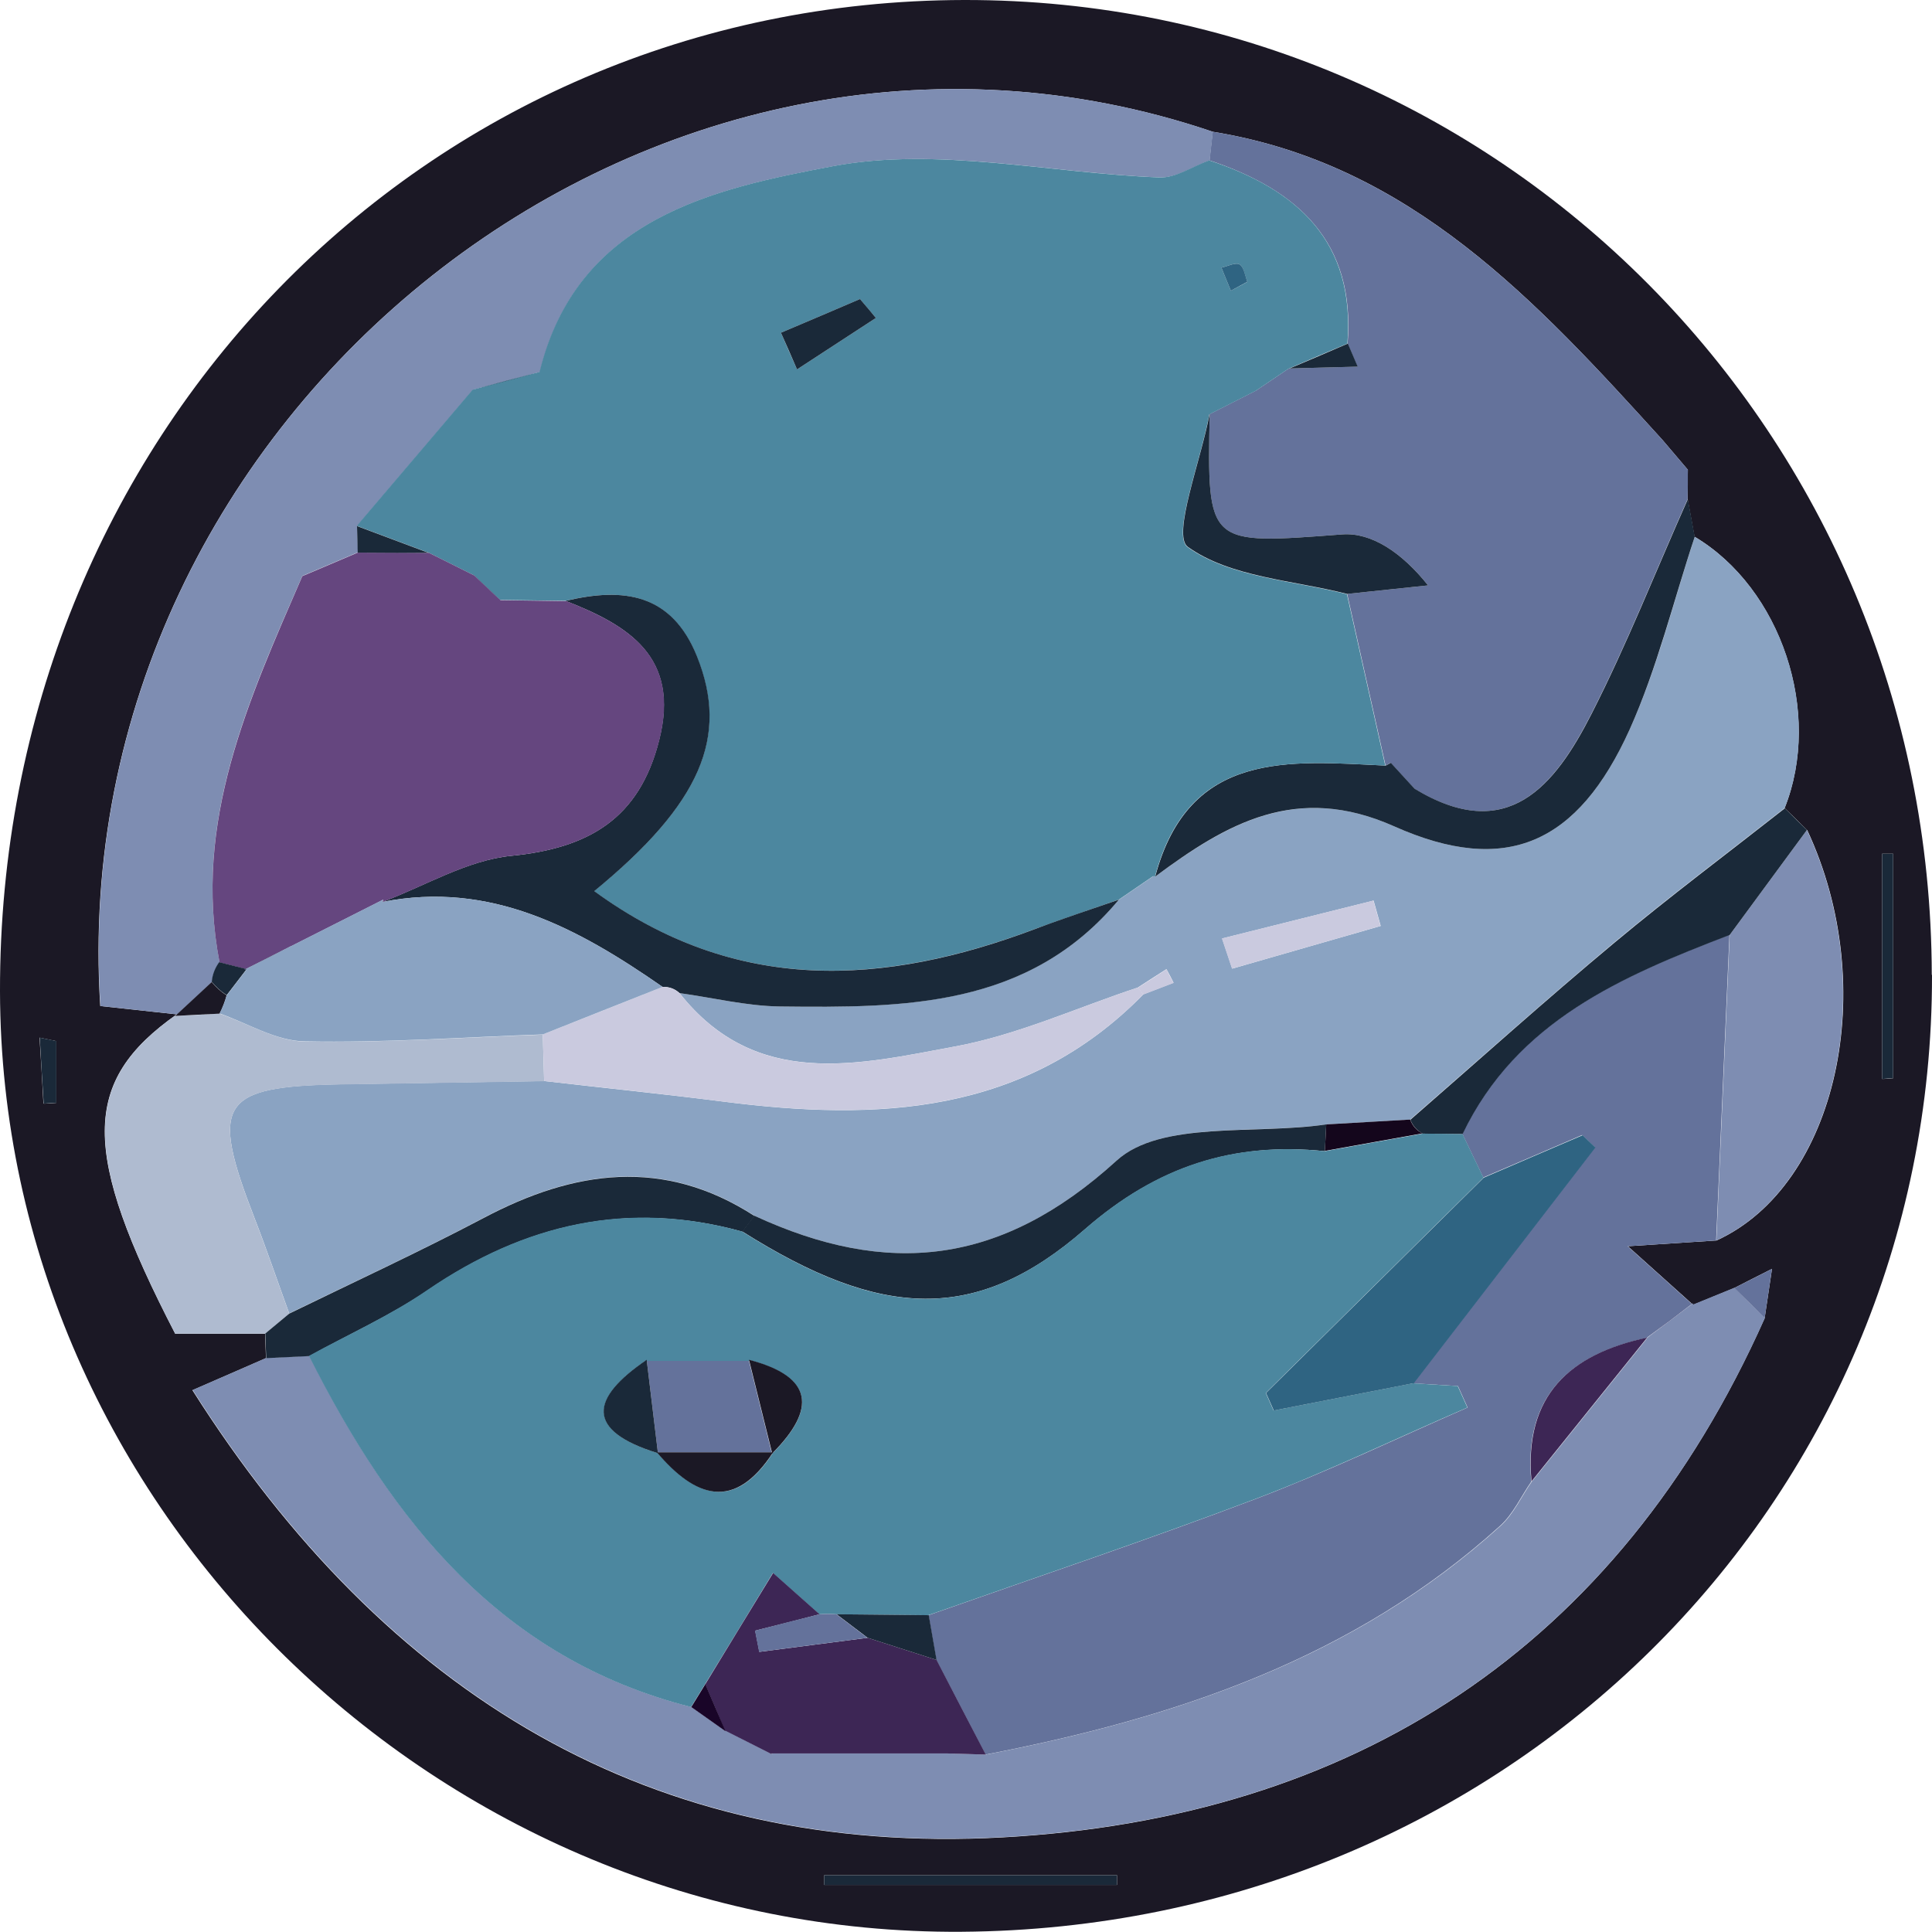 <svg width="137" height="137" viewBox="0 0 137 137" fill="none" xmlns="http://www.w3.org/2000/svg">
<g clip-path="url(#clip0_40_2837)">
<path d="M137 69.13C137.065 106.714 106.646 136.722 68.19 136.984C31.12 137.246 0.082 106.894 0 70.308C-0.081 31.023 30.028 0.066 68.37 0C106.32 -0.065 136.919 30.761 136.984 69.13H137ZM128.132 58.855C127.61 58.331 127.089 57.824 126.551 57.3C129.241 50.543 126.306 41.707 120.16 38.058C119.997 37.175 119.834 36.275 119.671 35.391C119.671 34.704 119.671 34.001 119.688 33.313C119.085 32.61 118.498 31.906 117.894 31.203C108.977 21.385 100.044 11.617 85.992 9.343C46.265 -4.14 4.434 29.354 7.108 71.339C8.885 71.535 10.71 71.732 12.536 71.928C5.755 76.689 5.738 81.663 12.422 94.573H18.796C18.812 95.146 18.845 95.735 18.861 96.308C17.296 96.995 15.715 97.682 13.645 98.582C27.403 120.278 46.281 131.65 71.076 130.292C95.92 128.934 114.683 116.924 125.132 93.477C125.312 92.315 125.475 91.137 125.654 89.975C124.758 90.433 123.861 90.875 122.981 91.333C122.003 91.726 121.041 92.135 120.063 92.528C118.726 91.333 117.405 90.139 115.433 88.372C118.172 88.192 119.949 88.077 121.725 87.963C130.284 84.052 133.381 70.03 128.148 58.855H128.132ZM79.21 133.662C79.21 133.433 79.21 133.204 79.21 132.975H58.442C58.442 133.204 58.442 133.433 58.442 133.662H79.21ZM133.463 76.509C133.724 76.509 133.984 76.477 134.245 76.46V60.54C133.984 60.54 133.724 60.54 133.463 60.54V76.509ZM3.994 73.826C3.603 73.744 3.212 73.662 2.804 73.581C2.902 75.135 3 76.706 3.081 78.26C3.375 78.26 3.684 78.227 3.978 78.211V73.826H3.994Z" fill="#1B1825"/>
<path d="M120.16 38.058C126.322 41.723 129.257 50.542 126.551 57.3C122.508 60.474 118.4 63.55 114.455 66.839C109.564 70.93 104.804 75.2 99.995 79.389L94.045 79.732C88.991 80.469 82.324 79.438 79.178 82.301C70.978 89.762 62.925 90.564 53.502 86.212C47.063 82.04 40.706 82.956 34.283 86.359C29.767 88.748 25.105 90.891 20.508 93.133C19.692 90.891 18.926 88.633 18.062 86.408C14.867 78.194 15.585 77.049 24.143 76.885C28.952 76.804 33.761 76.738 38.586 76.656C42.808 77.147 47.047 77.573 51.269 78.113C62.208 79.52 72.673 79.078 81.085 70.504C81.802 70.226 82.503 69.964 83.221 69.686C83.057 69.359 82.894 69.048 82.715 68.721C82.03 69.162 81.346 69.588 80.677 70.03C76.374 71.453 72.168 73.384 67.75 74.202C60.871 75.478 53.617 77.294 48.188 70.422C50.568 70.75 52.932 71.339 55.312 71.371C64.115 71.469 72.95 71.453 79.341 63.796L79.275 63.845C80.107 63.272 80.954 62.7 81.786 62.127L81.916 62.16C87.019 58.396 91.942 55.517 98.854 58.593C106.809 62.143 111.895 59.836 115.563 51.721C117.536 47.352 118.677 42.623 120.177 38.058H120.16ZM86.66 66.544L87.377 68.688C90.882 67.674 94.387 66.675 97.908 65.661C97.745 65.056 97.566 64.467 97.403 63.861L86.676 66.544H86.66Z" fill="#8AA3C2"/>
<path d="M121.709 87.963C119.932 88.077 118.155 88.192 115.416 88.372C117.389 90.139 118.709 91.333 120.046 92.528V92.413C118.938 93.248 117.829 94.082 116.721 94.9L116.786 94.867C111.292 96.029 108.015 99.007 108.586 105.061C107.852 106.124 107.298 107.368 106.369 108.202C95.985 117.611 83.302 121.832 69.886 124.417C68.728 122.176 67.555 119.934 66.397 117.709C66.218 116.645 66.022 115.598 65.843 114.535C73.602 111.802 81.411 109.184 89.089 106.272C94.175 104.341 99.082 101.985 104.07 99.809C103.842 99.302 103.614 98.794 103.386 98.287C102.326 98.222 101.267 98.156 100.207 98.091C104.511 92.511 108.798 86.932 113.102 81.352C112.792 81.058 112.498 80.78 112.189 80.485C109.858 81.483 107.526 82.498 105.179 83.496C104.69 82.465 104.185 81.434 103.695 80.403C107.543 72.369 115.009 69.212 122.638 66.283C122.328 73.498 122.002 80.731 121.693 87.946L121.709 87.963Z" fill="#64729B"/>
<path d="M120.046 92.397V92.511C121.024 92.119 122.002 91.71 122.981 91.317C123.698 92.037 124.431 92.757 125.149 93.46C114.683 116.907 95.936 128.917 71.092 130.275C46.297 131.633 27.42 120.245 13.661 98.565C15.748 97.665 17.312 96.978 18.878 96.291C19.904 96.242 20.915 96.193 21.942 96.144C27.827 107.892 35.538 117.627 49.036 121.047L51.465 122.765V122.716C52.557 123.288 53.682 123.845 54.79 124.417L54.692 124.336C58.833 124.336 62.974 124.336 67.114 124.336C68.044 124.368 68.989 124.385 69.918 124.417C83.318 121.832 96.017 117.611 106.402 108.203C107.331 107.368 107.885 106.108 108.619 105.061C111.357 101.658 114.096 98.254 116.818 94.868L116.753 94.9C117.862 94.066 118.954 93.231 120.062 92.413L120.046 92.397Z" fill="#7E8DB2"/>
<path d="M119.688 33.313C119.688 34.001 119.688 34.704 119.671 35.391C117.405 40.48 115.368 45.667 112.841 50.624C110.233 55.746 106.891 59.918 100.288 55.926C99.734 55.32 99.164 54.699 98.609 54.093L98.251 54.289C97.338 50.232 96.441 46.174 95.528 42.116L101.267 41.511C99.376 39.138 97.224 37.747 95.186 37.895C85.584 38.615 85.601 38.762 85.78 29.321L85.698 29.403C86.823 28.83 87.932 28.274 89.056 27.701L88.959 27.767C89.806 27.194 90.654 26.621 91.502 26.049L91.388 26.13C93.018 26.081 94.632 26.049 96.262 25.999C96.034 25.459 95.789 24.903 95.561 24.363C96.132 17.131 92.007 13.45 85.764 11.372L85.992 9.343C100.028 11.617 108.977 21.385 117.894 31.203C118.498 31.906 119.084 32.61 119.688 33.313Z" fill="#64729B"/>
<path d="M86.008 9.343L85.78 11.372C84.606 11.797 83.4 12.632 82.242 12.582C74.499 12.288 66.511 10.39 59.11 11.781C50.617 13.384 40.95 15.446 38.293 26.376C36.712 26.801 35.13 27.227 33.549 27.636L25.333 37.289C25.333 37.911 25.366 38.533 25.382 39.171L25.48 39.122C24.127 39.694 22.79 40.267 21.437 40.84C17.638 49.577 13.645 58.265 15.568 68.23C15.258 68.655 15.079 69.114 15.03 69.637C14.166 70.439 13.302 71.241 12.438 72.042L12.552 71.928C10.726 71.731 8.901 71.535 7.124 71.339C4.434 29.354 46.264 -4.14 86.008 9.343Z" fill="#7E8DB2"/>
<path d="M38.586 76.673C33.777 76.755 28.968 76.82 24.143 76.902C15.585 77.049 14.867 78.195 18.062 86.425C18.926 88.65 19.692 90.908 20.508 93.15L18.796 94.573H12.422C5.755 81.663 5.771 76.706 12.536 71.928L12.422 72.043C13.465 71.993 14.509 71.944 15.568 71.879C17.573 72.566 19.562 73.81 21.584 73.859C27.208 73.957 32.848 73.564 38.489 73.368C38.521 74.464 38.554 75.577 38.586 76.673Z" fill="#AFBBD0"/>
<path d="M121.709 87.963C122.019 80.747 122.345 73.515 122.654 66.299C124.48 63.812 126.306 61.342 128.132 58.855C133.365 70.03 130.267 84.052 121.709 87.963Z" fill="#7E8DB2"/>
<path d="M100.305 55.926C106.891 59.918 110.249 55.746 112.857 50.624C115.384 45.666 117.422 40.48 119.688 35.391C119.851 36.275 120.014 37.175 120.177 38.058C118.661 42.623 117.519 47.368 115.563 51.721C111.895 59.836 106.809 62.143 98.854 58.593C91.942 55.517 87.002 58.38 81.916 62.16C84.329 53.16 91.404 53.962 98.267 54.289L98.626 54.093C99.18 54.698 99.751 55.32 100.305 55.926Z" fill="#1A2939"/>
<path d="M128.132 58.854C126.306 61.342 124.48 63.812 122.654 66.299C115.025 69.228 107.559 72.386 103.712 80.42C102.766 80.42 101.821 80.403 100.875 80.387C100.468 80.158 100.174 79.831 100.011 79.405C104.82 75.217 109.564 70.946 114.471 66.856C118.416 63.567 122.524 60.491 126.567 57.316C127.089 57.84 127.61 58.347 128.148 58.871L128.132 58.854Z" fill="#1A2939"/>
<path d="M18.796 94.573C19.366 94.099 19.937 93.624 20.508 93.15C25.105 90.908 29.751 88.764 34.283 86.376C40.706 82.972 47.063 82.056 53.502 86.228C53.209 86.605 52.932 86.981 52.655 87.341C44.553 85.099 37.217 86.785 30.354 91.481C27.713 93.281 24.746 94.606 21.942 96.16C20.915 96.209 19.904 96.258 18.877 96.308C18.861 95.735 18.828 95.146 18.812 94.573H18.796Z" fill="#1A2939"/>
<path d="M79.21 133.662H58.442C58.442 133.433 58.442 133.204 58.442 132.975H79.21C79.21 133.204 79.21 133.433 79.21 133.662Z" fill="#1A2939"/>
<path d="M133.463 76.51V60.54C133.723 60.54 133.984 60.54 134.245 60.54V76.46C133.984 76.46 133.723 76.493 133.463 76.51Z" fill="#1A2939"/>
<path d="M3.994 73.826V78.211C3.7 78.211 3.391 78.244 3.097 78.26C3 76.706 2.902 75.135 2.82 73.581C3.211 73.662 3.603 73.744 4.01 73.826H3.994Z" fill="#1A2939"/>
<path d="M125.149 93.477C124.431 92.757 123.698 92.037 122.98 91.333C123.877 90.875 124.774 90.433 125.654 89.975C125.475 91.137 125.312 92.315 125.132 93.477H125.149Z" fill="#64729B"/>
<path d="M98.251 54.289C91.388 53.962 84.296 53.16 81.9 62.16L81.77 62.127C80.938 62.7 80.091 63.272 79.259 63.845L79.324 63.796C77.368 64.483 75.396 65.138 73.439 65.858C62.631 69.915 52.166 70.521 42.124 63.191C49.72 56.973 51.693 52.228 49.411 46.55C47.601 42.051 44.161 41.642 40.102 42.607C38.554 42.591 37.005 42.558 35.456 42.541C34.837 41.953 34.217 41.363 33.582 40.774L33.63 40.807C32.522 40.251 31.413 39.694 30.289 39.138L30.37 39.187C28.675 38.549 26.996 37.927 25.3 37.289L33.516 27.636C35.098 27.21 36.679 26.785 38.26 26.376C40.934 15.446 50.601 13.384 59.078 11.781C66.478 10.39 74.466 12.288 82.21 12.582C83.367 12.632 84.557 11.797 85.747 11.372C91.991 13.433 96.115 17.115 95.545 24.363C94.159 24.952 92.757 25.541 91.371 26.147L91.485 26.065C90.638 26.637 89.79 27.21 88.942 27.783L89.04 27.717C87.915 28.29 86.807 28.846 85.682 29.419L85.763 29.337C85.16 32.626 83.074 37.977 84.215 38.795C87.231 40.954 91.648 41.151 95.512 42.133C96.425 46.19 97.322 50.248 98.234 54.306L98.251 54.289ZM55.377 23.594C55.752 24.461 56.127 25.329 56.518 26.196C58.377 24.985 60.251 23.758 62.11 22.547C61.8 22.171 61.49 21.811 60.985 21.205C59.159 21.991 57.268 22.792 55.377 23.594ZM88.453 19.978C88.274 19.553 88.209 18.947 87.899 18.751C87.606 18.587 87.051 18.882 86.611 18.98C86.839 19.52 87.051 20.076 87.28 20.616C87.671 20.404 88.062 20.191 88.47 19.978H88.453Z" fill="#4C879F"/>
<path d="M40.119 42.607C44.178 41.642 47.617 42.05 49.427 46.55C51.709 52.228 49.72 56.973 42.14 63.19C52.182 70.521 62.648 69.932 73.456 65.857C75.396 65.121 77.368 64.483 79.341 63.796C72.95 71.47 64.115 71.47 55.312 71.371C52.932 71.339 50.568 70.75 48.188 70.422C47.846 70.112 47.455 69.964 46.982 69.981C40.999 65.825 34.788 62.438 27.11 63.959C30.158 62.814 33.125 60.998 36.255 60.687C41.749 60.147 45.335 58.053 46.737 52.49C48.237 46.583 44.585 44.358 40.102 42.607H40.119Z" fill="#1A2939"/>
<path d="M46.982 69.981C47.438 69.981 47.846 70.112 48.188 70.423C53.616 77.311 60.887 75.479 67.75 74.202C72.168 73.384 76.374 71.454 80.677 70.03L81.085 70.504C72.673 79.062 62.208 79.504 51.269 78.113C47.047 77.573 42.808 77.131 38.586 76.657C38.554 75.56 38.521 74.448 38.488 73.352C41.325 72.223 44.161 71.11 46.982 69.981Z" fill="#CACADF"/>
<path d="M53.502 86.212C62.925 90.564 70.978 89.762 79.178 82.301C82.324 79.438 88.991 80.485 94.045 79.732C94.012 80.371 93.98 80.992 93.947 81.63C87.475 80.976 82.079 82.694 76.944 87.161C69.234 93.886 62.485 93.542 52.638 87.324C52.916 86.948 53.209 86.572 53.486 86.212H53.502Z" fill="#1A2939"/>
<path d="M86.66 66.545L97.387 63.861C97.55 64.467 97.729 65.056 97.892 65.661C94.387 66.676 90.882 67.674 87.361 68.688L86.644 66.545H86.66Z" fill="#CACADF"/>
<path d="M93.947 81.631C93.98 80.993 94.012 80.371 94.045 79.733L99.995 79.389C100.158 79.831 100.451 80.158 100.859 80.371C98.544 80.78 96.246 81.205 93.931 81.614L93.947 81.631Z" fill="#14061C"/>
<path d="M80.677 70.046C81.362 69.605 82.047 69.179 82.715 68.737C82.878 69.064 83.041 69.375 83.22 69.703C82.503 69.981 81.802 70.243 81.085 70.521L80.677 70.046Z" fill="#CACADF"/>
<path d="M93.947 81.631C96.262 81.222 98.56 80.796 100.875 80.387C101.821 80.387 102.766 80.404 103.712 80.42C104.201 81.451 104.706 82.482 105.195 83.512C100.044 88.601 94.909 93.69 89.757 98.778L90.312 100.022C93.605 99.384 96.898 98.729 100.191 98.091C101.25 98.156 102.31 98.222 103.369 98.287C103.598 98.795 103.826 99.302 104.054 99.809C99.066 101.969 94.159 104.341 89.073 106.272C81.378 109.185 73.586 111.802 65.826 114.535C63.642 114.519 61.458 114.486 59.289 114.469C58.898 114.437 58.491 114.437 58.099 114.469C57.007 113.488 55.899 112.522 54.806 111.541C53.209 114.175 51.595 116.809 49.998 119.427C49.671 119.967 49.329 120.507 49.003 121.047C35.522 117.627 27.811 107.892 21.91 96.144C24.73 94.606 27.68 93.281 30.321 91.464C37.201 86.768 44.52 85.083 52.622 87.325C62.452 93.542 69.217 93.902 76.928 87.161C82.047 82.678 87.443 80.96 93.931 81.631H93.947ZM53.209 96.504C50.731 96.504 48.237 96.504 45.759 96.504L45.873 96.422C41.863 99.155 41.488 101.445 46.672 103.049L46.59 102.983C49.345 106.207 52.1 107.205 54.839 102.983L54.758 103.081C57.888 99.94 57.708 97.633 53.111 96.438L53.209 96.504Z" fill="#4C879F"/>
<path d="M50.014 119.427C51.611 116.793 53.225 114.158 54.823 111.541C55.915 112.522 57.024 113.488 58.116 114.469C56.6 114.862 55.067 115.255 53.551 115.631C53.649 116.138 53.747 116.629 53.845 117.136C56.404 116.809 58.964 116.466 61.523 116.138C63.153 116.662 64.783 117.185 66.413 117.709C67.571 119.951 68.745 122.192 69.902 124.418C68.973 124.385 68.027 124.368 67.098 124.336C62.958 124.336 58.817 124.336 54.676 124.336L54.774 124.418C53.649 123.845 52.541 123.289 51.416 122.716V122.765C50.959 121.652 50.487 120.54 49.998 119.427H50.014Z" fill="#3D2655"/>
<path d="M100.207 98.091C96.914 98.729 93.621 99.383 90.328 100.021L89.774 98.778C94.925 93.689 100.06 88.601 105.212 83.512C107.543 82.514 109.874 81.5 112.221 80.501C112.531 80.796 112.824 81.074 113.134 81.369C108.831 86.948 104.543 92.528 100.24 98.107L100.207 98.091Z" fill="#2F6482"/>
<path d="M116.802 94.851C114.063 98.254 111.325 101.658 108.602 105.045C108.048 98.974 111.308 96.013 116.802 94.851Z" fill="#3D2655"/>
<path d="M66.413 117.709C64.783 117.185 63.153 116.662 61.523 116.138C60.789 115.582 60.056 115.026 59.322 114.469C61.507 114.486 63.691 114.518 65.859 114.535C66.038 115.598 66.234 116.645 66.413 117.709Z" fill="#1A2939"/>
<path d="M120.046 92.397C118.938 93.231 117.845 94.066 116.737 94.884C117.845 94.049 118.938 93.215 120.046 92.397Z" fill="#3D2655"/>
<path d="M50.014 119.427C50.487 120.54 50.976 121.652 51.448 122.765L49.019 121.047C49.345 120.507 49.688 119.967 50.014 119.427Z" fill="#190528"/>
<path d="M95.528 42.116C91.665 41.134 87.247 40.938 84.231 38.778C83.09 37.96 85.177 32.61 85.78 29.321C85.6 38.762 85.6 38.614 95.186 37.895C97.224 37.747 99.376 39.138 101.266 41.511L95.528 42.116Z" fill="#1A2939"/>
<path d="M91.404 26.147C92.79 25.558 94.192 24.969 95.577 24.363C95.805 24.903 96.05 25.459 96.278 26C94.648 26.049 93.034 26.081 91.404 26.13V26.147Z" fill="#1A2939"/>
<path d="M40.119 42.607C44.602 44.374 48.253 46.583 46.753 52.49C45.335 58.053 41.765 60.147 36.271 60.687C33.141 60.998 30.174 62.814 27.126 63.959L27.175 63.796C24.991 64.909 22.79 66.005 20.605 67.117L20.654 67.085C19.546 67.641 18.437 68.197 17.329 68.77L17.508 68.737C16.856 68.574 16.22 68.41 15.568 68.246C13.645 58.282 17.655 49.594 21.437 40.856C22.79 40.283 24.127 39.711 25.48 39.138L25.382 39.187C27.061 39.187 28.74 39.187 30.403 39.204L30.321 39.154C31.43 39.711 32.538 40.267 33.663 40.824L33.614 40.791C34.234 41.38 34.853 41.969 35.489 42.558C37.038 42.574 38.586 42.607 40.135 42.623L40.119 42.607Z" fill="#65467F"/>
<path d="M38.293 26.376C36.712 26.801 35.13 27.227 33.549 27.636C35.13 27.21 36.712 26.785 38.293 26.376Z" fill="#1A2939"/>
<path d="M30.387 39.204C28.707 39.204 27.028 39.204 25.366 39.187L25.317 37.306C27.012 37.944 28.691 38.566 30.387 39.204Z" fill="#1A2939"/>
<path d="M15.568 71.879C14.525 71.928 13.482 71.977 12.422 72.042C13.286 71.241 14.15 70.439 15.014 69.637C15.324 70.013 15.666 70.324 16.074 70.586C15.943 71.044 15.78 71.47 15.568 71.895V71.879Z" fill="#1B1825"/>
<path d="M15.552 68.23C16.204 68.394 16.84 68.558 17.492 68.721C17.019 69.343 16.546 69.948 16.073 70.57C15.666 70.308 15.324 69.997 15.014 69.621C15.063 69.097 15.242 68.639 15.552 68.214V68.23Z" fill="#1A2939"/>
<path d="M16.074 70.586C16.546 69.964 17.019 69.359 17.492 68.737L17.312 68.77C18.421 68.213 19.53 67.657 20.638 67.085L20.589 67.117C22.774 66.005 24.974 64.908 27.159 63.796L27.11 63.959C34.788 62.438 40.999 65.825 46.982 69.981C44.145 71.11 41.309 72.222 38.489 73.351C32.848 73.547 27.208 73.957 21.584 73.842C19.562 73.809 17.573 72.566 15.568 71.862C15.78 71.453 15.96 71.011 16.074 70.553V70.586Z" fill="#8AA3C2"/>
<path d="M55.377 23.594C57.268 22.792 59.159 21.991 60.985 21.205C61.49 21.794 61.8 22.17 62.11 22.547C60.251 23.758 58.377 24.985 56.518 26.195C56.143 25.328 55.768 24.461 55.377 23.594Z" fill="#1A2939"/>
<path d="M88.453 19.978C88.062 20.191 87.671 20.404 87.28 20.616C87.051 20.076 86.839 19.52 86.611 18.98C87.051 18.882 87.606 18.587 87.899 18.751C88.209 18.931 88.29 19.553 88.453 19.978Z" fill="#2F6482"/>
<path d="M33.647 40.824C32.538 40.267 31.43 39.711 30.305 39.155C31.413 39.711 32.522 40.267 33.647 40.824Z" fill="#1A2939"/>
<path d="M35.473 42.541C34.853 41.953 34.234 41.364 33.598 40.774C34.217 41.364 34.837 41.953 35.473 42.541Z" fill="#1A2939"/>
<path d="M45.857 96.422L45.743 96.504C48.221 96.504 50.715 96.504 53.193 96.504L53.095 96.438C53.649 98.647 54.187 100.872 54.741 103.081L54.823 102.983C52.068 102.983 49.313 102.983 46.574 102.983L46.656 103.049C46.395 100.84 46.118 98.631 45.857 96.422Z" fill="#64729B"/>
<path d="M46.574 102.983C49.329 102.983 52.084 102.983 54.823 102.983C52.068 107.204 49.313 106.206 46.574 102.983Z" fill="#1B1825"/>
<path d="M59.306 114.469C60.039 115.026 60.773 115.582 61.507 116.138C58.947 116.466 56.388 116.809 53.828 117.136C53.731 116.629 53.633 116.138 53.535 115.631C55.051 115.238 56.584 114.846 58.099 114.469C58.491 114.437 58.898 114.437 59.29 114.469H59.306Z" fill="#64729B"/>
<path d="M54.758 103.065C54.203 100.856 53.665 98.631 53.111 96.422C57.708 97.616 57.888 99.923 54.758 103.065Z" fill="#1B1825"/>
<path d="M45.857 96.422C46.118 98.631 46.395 100.84 46.656 103.049C41.472 101.445 41.847 99.154 45.857 96.422Z" fill="#1A2939"/>
<path d="M20.638 67.085C19.529 67.641 18.421 68.197 17.312 68.77C18.421 68.213 19.529 67.657 20.638 67.085Z" fill="#1A2939"/>
</g>
<defs>
<clipPath id="clip0_40_2837">
<rect width="137" height="137" fill="white"/>
</clipPath>
</defs>
</svg>
